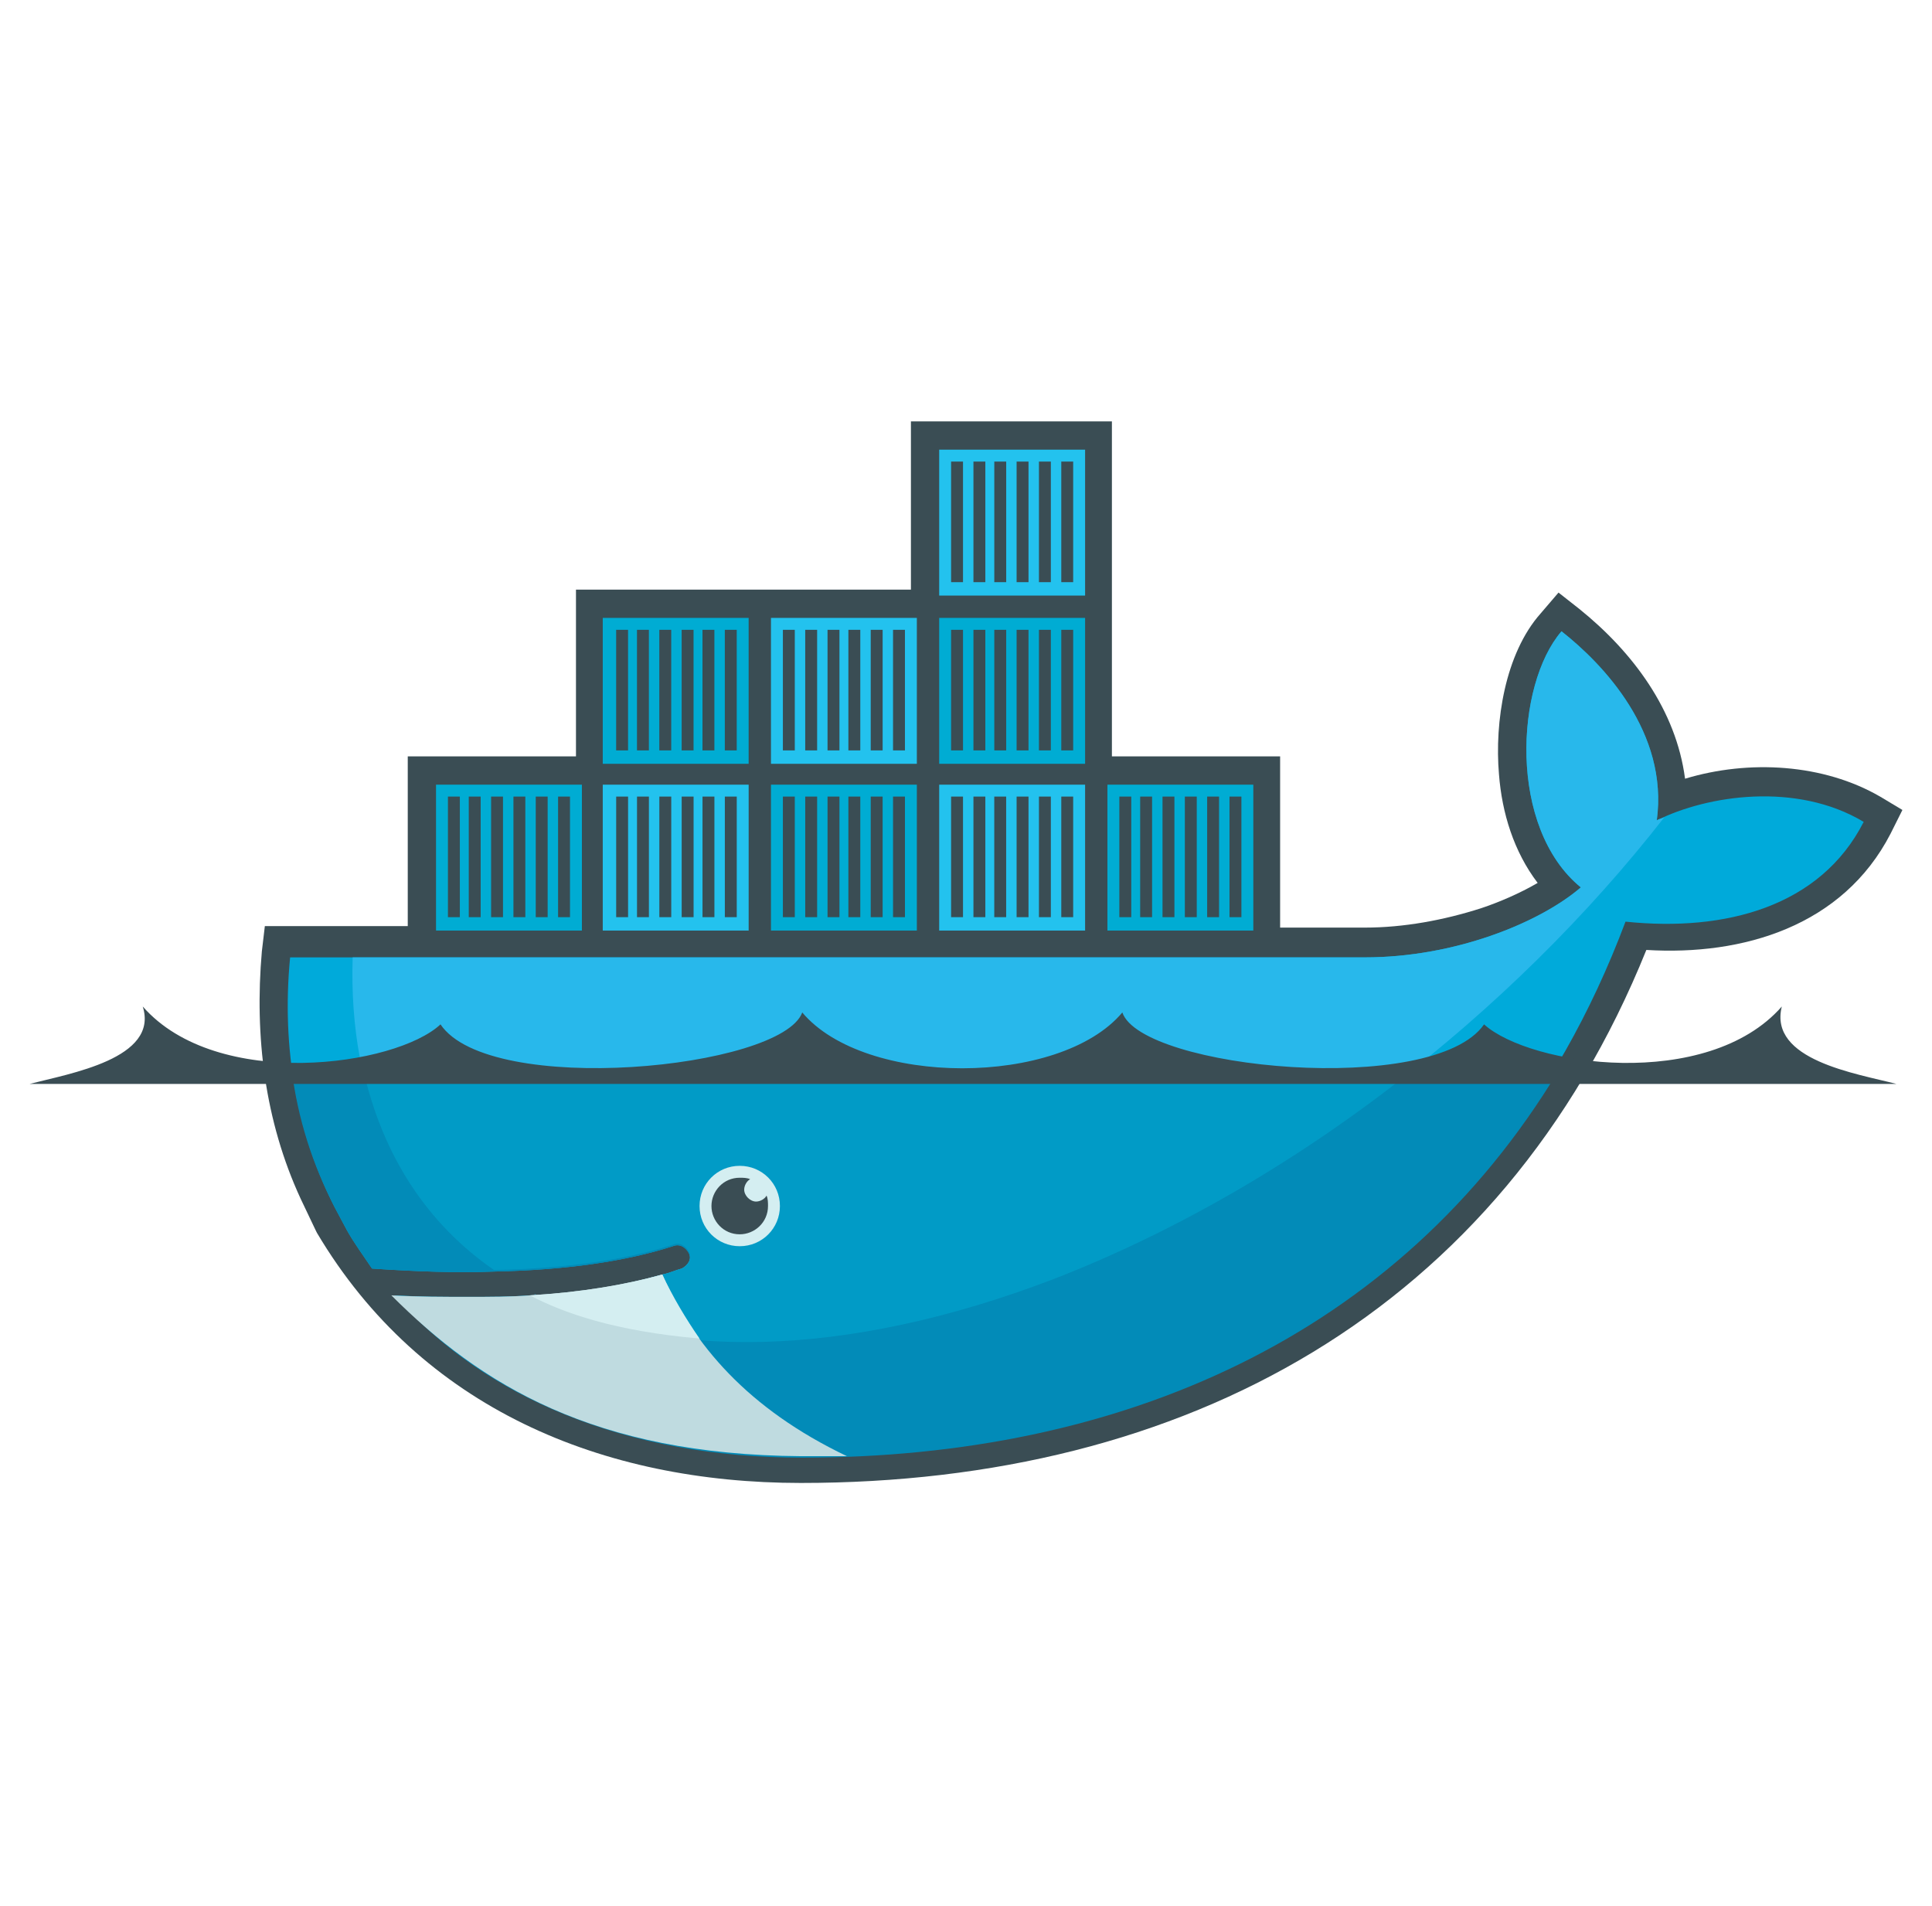 <svg width="73" height="72" viewBox="0 0 73 72" fill="none" xmlns="http://www.w3.org/2000/svg">
<path fill-rule="evenodd" clip-rule="evenodd" d="M42.013 28.575H48.369V35.044H51.575C53.038 35.044 54.557 34.763 55.963 34.312C56.638 34.087 57.425 33.75 58.1 33.356C57.2 32.175 56.75 30.712 56.638 29.25C56.469 27.281 56.863 24.694 58.213 23.175L58.888 22.387L59.675 23.006C61.7 24.637 63.332 26.831 63.669 29.419C66.088 28.688 68.9 28.856 71.038 30.094L71.882 30.6L71.432 31.5C69.632 34.987 65.863 36.112 62.207 35.888C56.694 49.556 44.769 56.025 30.257 56.025C22.775 56.025 15.913 53.212 11.975 46.575L11.919 46.462L11.357 45.281C10.007 42.356 9.613 39.15 9.894 35.944L10.007 34.987H15.407V28.575H21.763V22.275H34.419V15.919H42.013V28.575Z" fill="#3A4D54"/>
<path d="M62.6 30.994C63.05 27.675 60.575 25.087 59 23.85C57.256 25.875 56.975 31.275 59.731 33.525C58.156 34.875 54.95 36.169 51.575 36.169H10.962C10.625 39.656 11.244 42.862 12.65 45.619L13.1 46.462C13.381 46.969 13.719 47.419 14.056 47.925C15.744 48.038 17.262 48.094 18.669 48.038C21.425 47.981 23.675 47.644 25.419 47.081C25.7 46.969 25.925 47.138 26.037 47.362C26.15 47.644 25.981 47.869 25.756 47.981C25.531 48.038 25.306 48.15 25.025 48.206C23.675 48.6 22.212 48.825 20.356 48.938H20.019C19.287 48.994 18.5 48.994 17.656 48.994C16.756 48.994 15.912 48.994 14.9 48.938C18.275 52.763 23.562 55.013 30.2 55.013C44.262 55.013 56.187 48.769 61.419 34.819C65.187 35.212 68.787 34.256 70.419 31.05C67.887 29.531 64.512 30.038 62.6 30.994Z" fill="#00AADA"/>
<path d="M62.6 30.994C63.05 27.675 60.575 25.087 59.001 23.85C57.257 25.875 56.975 31.275 59.732 33.525C58.157 34.875 54.95 36.169 51.575 36.169H13.325C13.157 41.513 15.126 45.562 18.669 47.981C21.425 47.925 23.675 47.587 25.419 47.025C25.701 46.913 25.925 47.081 26.038 47.306C26.151 47.587 25.982 47.812 25.757 47.925C25.532 47.981 25.307 48.094 25.026 48.15C23.675 48.544 22.101 48.825 20.244 48.938L20.188 48.881C24.969 51.356 31.888 51.3 39.876 48.263C48.763 44.831 57.088 38.306 62.882 30.881C62.769 30.938 62.657 30.938 62.6 30.994Z" fill="#28B8EB"/>
<path d="M11.019 40.388C11.244 42.244 11.806 43.987 12.65 45.619L13.1 46.462C13.381 46.969 13.719 47.419 14.056 47.925C15.744 48.038 17.262 48.094 18.669 48.038C21.425 47.981 23.675 47.644 25.419 47.081C25.7 46.969 25.925 47.138 26.037 47.362C26.15 47.644 25.981 47.869 25.756 47.981C25.531 48.038 25.306 48.15 25.025 48.206C23.675 48.6 22.1 48.881 20.244 48.994H20.019C19.287 49.05 18.5 49.05 17.712 49.05C16.812 49.05 15.912 49.05 14.956 48.994C18.331 52.819 23.675 55.069 30.312 55.069C42.35 55.069 52.812 50.513 58.887 40.444H11.019V40.388Z" fill="#028BB8"/>
<path d="M13.719 40.388C14.45 43.65 16.137 46.237 18.669 47.981C21.425 47.925 23.675 47.587 25.419 47.025C25.7 46.913 25.925 47.081 26.038 47.306C26.15 47.587 25.981 47.812 25.756 47.925C25.531 47.981 25.306 48.094 25.025 48.15C23.675 48.544 22.1 48.825 20.188 48.938C24.969 51.413 31.887 51.356 39.819 48.319C44.6 46.462 49.269 43.706 53.431 40.388H13.719Z" fill="#019BC6"/>
<path fill-rule="evenodd" clip-rule="evenodd" d="M16.475 29.644H21.987V35.156H16.475V29.644ZM16.925 30.094H17.375V34.65H16.925V30.094ZM17.712 30.094H18.162V34.65H17.712V30.094ZM18.556 30.094H19.006V34.65H18.556V30.094ZM19.4 30.094H19.85V34.65H19.4V30.094ZM20.243 30.094H20.693V34.65H20.243V30.094ZM21.087 30.094H21.537V34.65H21.087V30.094ZM22.775 23.344H28.287V28.856H22.775V23.344ZM23.281 23.794H23.731V28.35H23.281V23.794ZM24.068 23.794H24.518V28.35H24.068V23.794ZM24.912 23.794H25.362V28.35H24.912V23.794ZM25.756 23.794H26.206V28.35H25.756V23.794ZM26.543 23.794H26.993V28.35H26.543V23.794ZM27.387 23.794H27.837V28.35H27.387V23.794Z" fill="#00ACD3"/>
<path fill-rule="evenodd" clip-rule="evenodd" d="M22.775 29.644H28.288V35.156H22.775V29.644ZM23.282 30.094H23.732V34.65H23.282V30.094ZM24.069 30.094H24.519V34.65H24.069V30.094ZM24.913 30.094H25.363V34.65H24.913V30.094ZM25.757 30.094H26.207V34.65H25.757V30.094ZM26.544 30.094H26.994V34.65H26.544V30.094ZM27.388 30.094H27.838V34.65H27.388V30.094Z" fill="#23C2EE"/>
<path fill-rule="evenodd" clip-rule="evenodd" d="M29.131 29.644H34.643V35.156H29.131V29.644ZM29.581 30.094H30.031V34.65H29.581V30.094ZM30.425 30.094H30.875V34.65H30.425V30.094ZM31.268 30.094H31.718V34.65H31.268V30.094ZM32.056 30.094H32.506V34.65H32.056V30.094ZM32.9 30.094H33.35V34.65H32.9V30.094ZM33.743 30.094H34.193V34.65H33.743V30.094Z" fill="#00ACD3"/>
<path fill-rule="evenodd" clip-rule="evenodd" d="M29.131 23.344H34.643V28.856H29.131V23.344ZM29.581 23.794H30.031V28.35H29.581V23.794ZM30.425 23.794H30.875V28.35H30.425V23.794ZM31.268 23.794H31.718V28.35H31.268V23.794ZM32.056 23.794H32.506V28.35H32.056V23.794ZM32.9 23.794H33.35V28.35H32.9V23.794ZM33.743 23.794H34.193V28.35H33.743V23.794ZM35.487 29.644H41V35.156H35.487V29.644ZM35.937 30.094H36.387V34.65H35.937V30.094ZM36.781 30.094H37.231V34.65H36.781V30.094ZM37.568 30.094H38.018V34.65H37.568V30.094ZM38.412 30.094H38.862V34.65H38.412V30.094ZM39.256 30.094H39.706V34.65H39.256V30.094ZM40.1 30.094H40.55V34.65H40.1V30.094Z" fill="#23C2EE"/>
<path fill-rule="evenodd" clip-rule="evenodd" d="M35.487 23.344H41V28.856H35.487V23.344ZM35.937 23.794H36.387V28.35H35.937V23.794ZM36.781 23.794H37.231V28.35H36.781V23.794ZM37.569 23.794H38.019V28.35H37.569V23.794ZM38.412 23.794H38.862V28.35H38.412V23.794ZM39.256 23.794H39.706V28.35H39.256V23.794ZM40.1 23.794H40.55V28.35H40.1V23.794Z" fill="#00ACD3"/>
<path fill-rule="evenodd" clip-rule="evenodd" d="M35.487 16.988H41V22.5H35.487V16.988ZM35.937 17.438H36.387V21.994H35.937V17.438ZM36.781 17.438H37.231V21.994H36.781V17.438ZM37.569 17.438H38.019V21.994H37.569V17.438ZM38.412 17.438H38.862V21.994H38.412V17.438ZM39.256 17.438H39.706V21.994H39.256V17.438ZM40.1 17.438H40.55V21.994H40.1V17.438Z" fill="#23C2EE"/>
<path fill-rule="evenodd" clip-rule="evenodd" d="M41.844 29.644H47.356V35.156H41.844V29.644ZM42.294 30.094H42.744V34.65H42.294V30.094ZM43.081 30.094H43.531V34.65H43.081V30.094ZM43.925 30.094H44.375V34.65H43.925V30.094ZM44.769 30.094H45.219V34.65H44.769V30.094ZM45.612 30.094H46.062V34.65H45.612V30.094ZM46.456 30.094H46.906V34.65H46.456V30.094Z" fill="#00ACD3"/>
<path fill-rule="evenodd" clip-rule="evenodd" d="M27.95 44.044C28.794 44.044 29.469 44.719 29.469 45.562C29.469 46.406 28.794 47.081 27.95 47.081C27.107 47.081 26.432 46.406 26.432 45.562C26.432 44.719 27.107 44.044 27.95 44.044Z" fill="#D4EEF1"/>
<path fill-rule="evenodd" clip-rule="evenodd" d="M27.95 44.494C28.063 44.494 28.232 44.494 28.344 44.55C28.232 44.606 28.119 44.775 28.119 44.944C28.119 45.169 28.344 45.394 28.569 45.394C28.738 45.394 28.907 45.281 28.963 45.169C29.019 45.281 29.019 45.45 29.019 45.562C29.019 46.181 28.513 46.631 27.95 46.631C27.332 46.631 26.882 46.125 26.882 45.562C26.882 45 27.332 44.494 27.95 44.494ZM1.119 40.95H71.657C70.138 40.556 66.819 40.05 67.325 38.025C64.513 41.231 57.819 40.275 56.075 38.7C54.163 41.456 43.138 40.388 42.407 38.25C40.044 41.062 32.675 41.062 30.313 38.25C29.525 40.388 18.5 41.456 16.644 38.7C14.957 40.275 8.207 41.231 5.394 38.025C6.013 39.994 2.638 40.556 1.119 40.95Z" fill="#3A4D54"/>
<path d="M32 55.013C28.231 53.212 26.206 50.794 25.025 48.15C23.618 48.544 21.931 48.825 20.018 48.938C19.287 48.994 18.5 48.994 17.712 48.994C16.756 48.994 15.8 48.994 14.787 48.938C18.162 52.312 22.437 54.956 30.256 55.013H32Z" fill="#BFDBE0"/>
<path d="M26.431 50.569C25.925 49.837 25.419 48.994 25.025 48.15C23.619 48.544 21.931 48.825 20.019 48.938C21.312 49.612 23.225 50.288 26.431 50.569Z" fill="#D4EEF1"/>
</svg>
